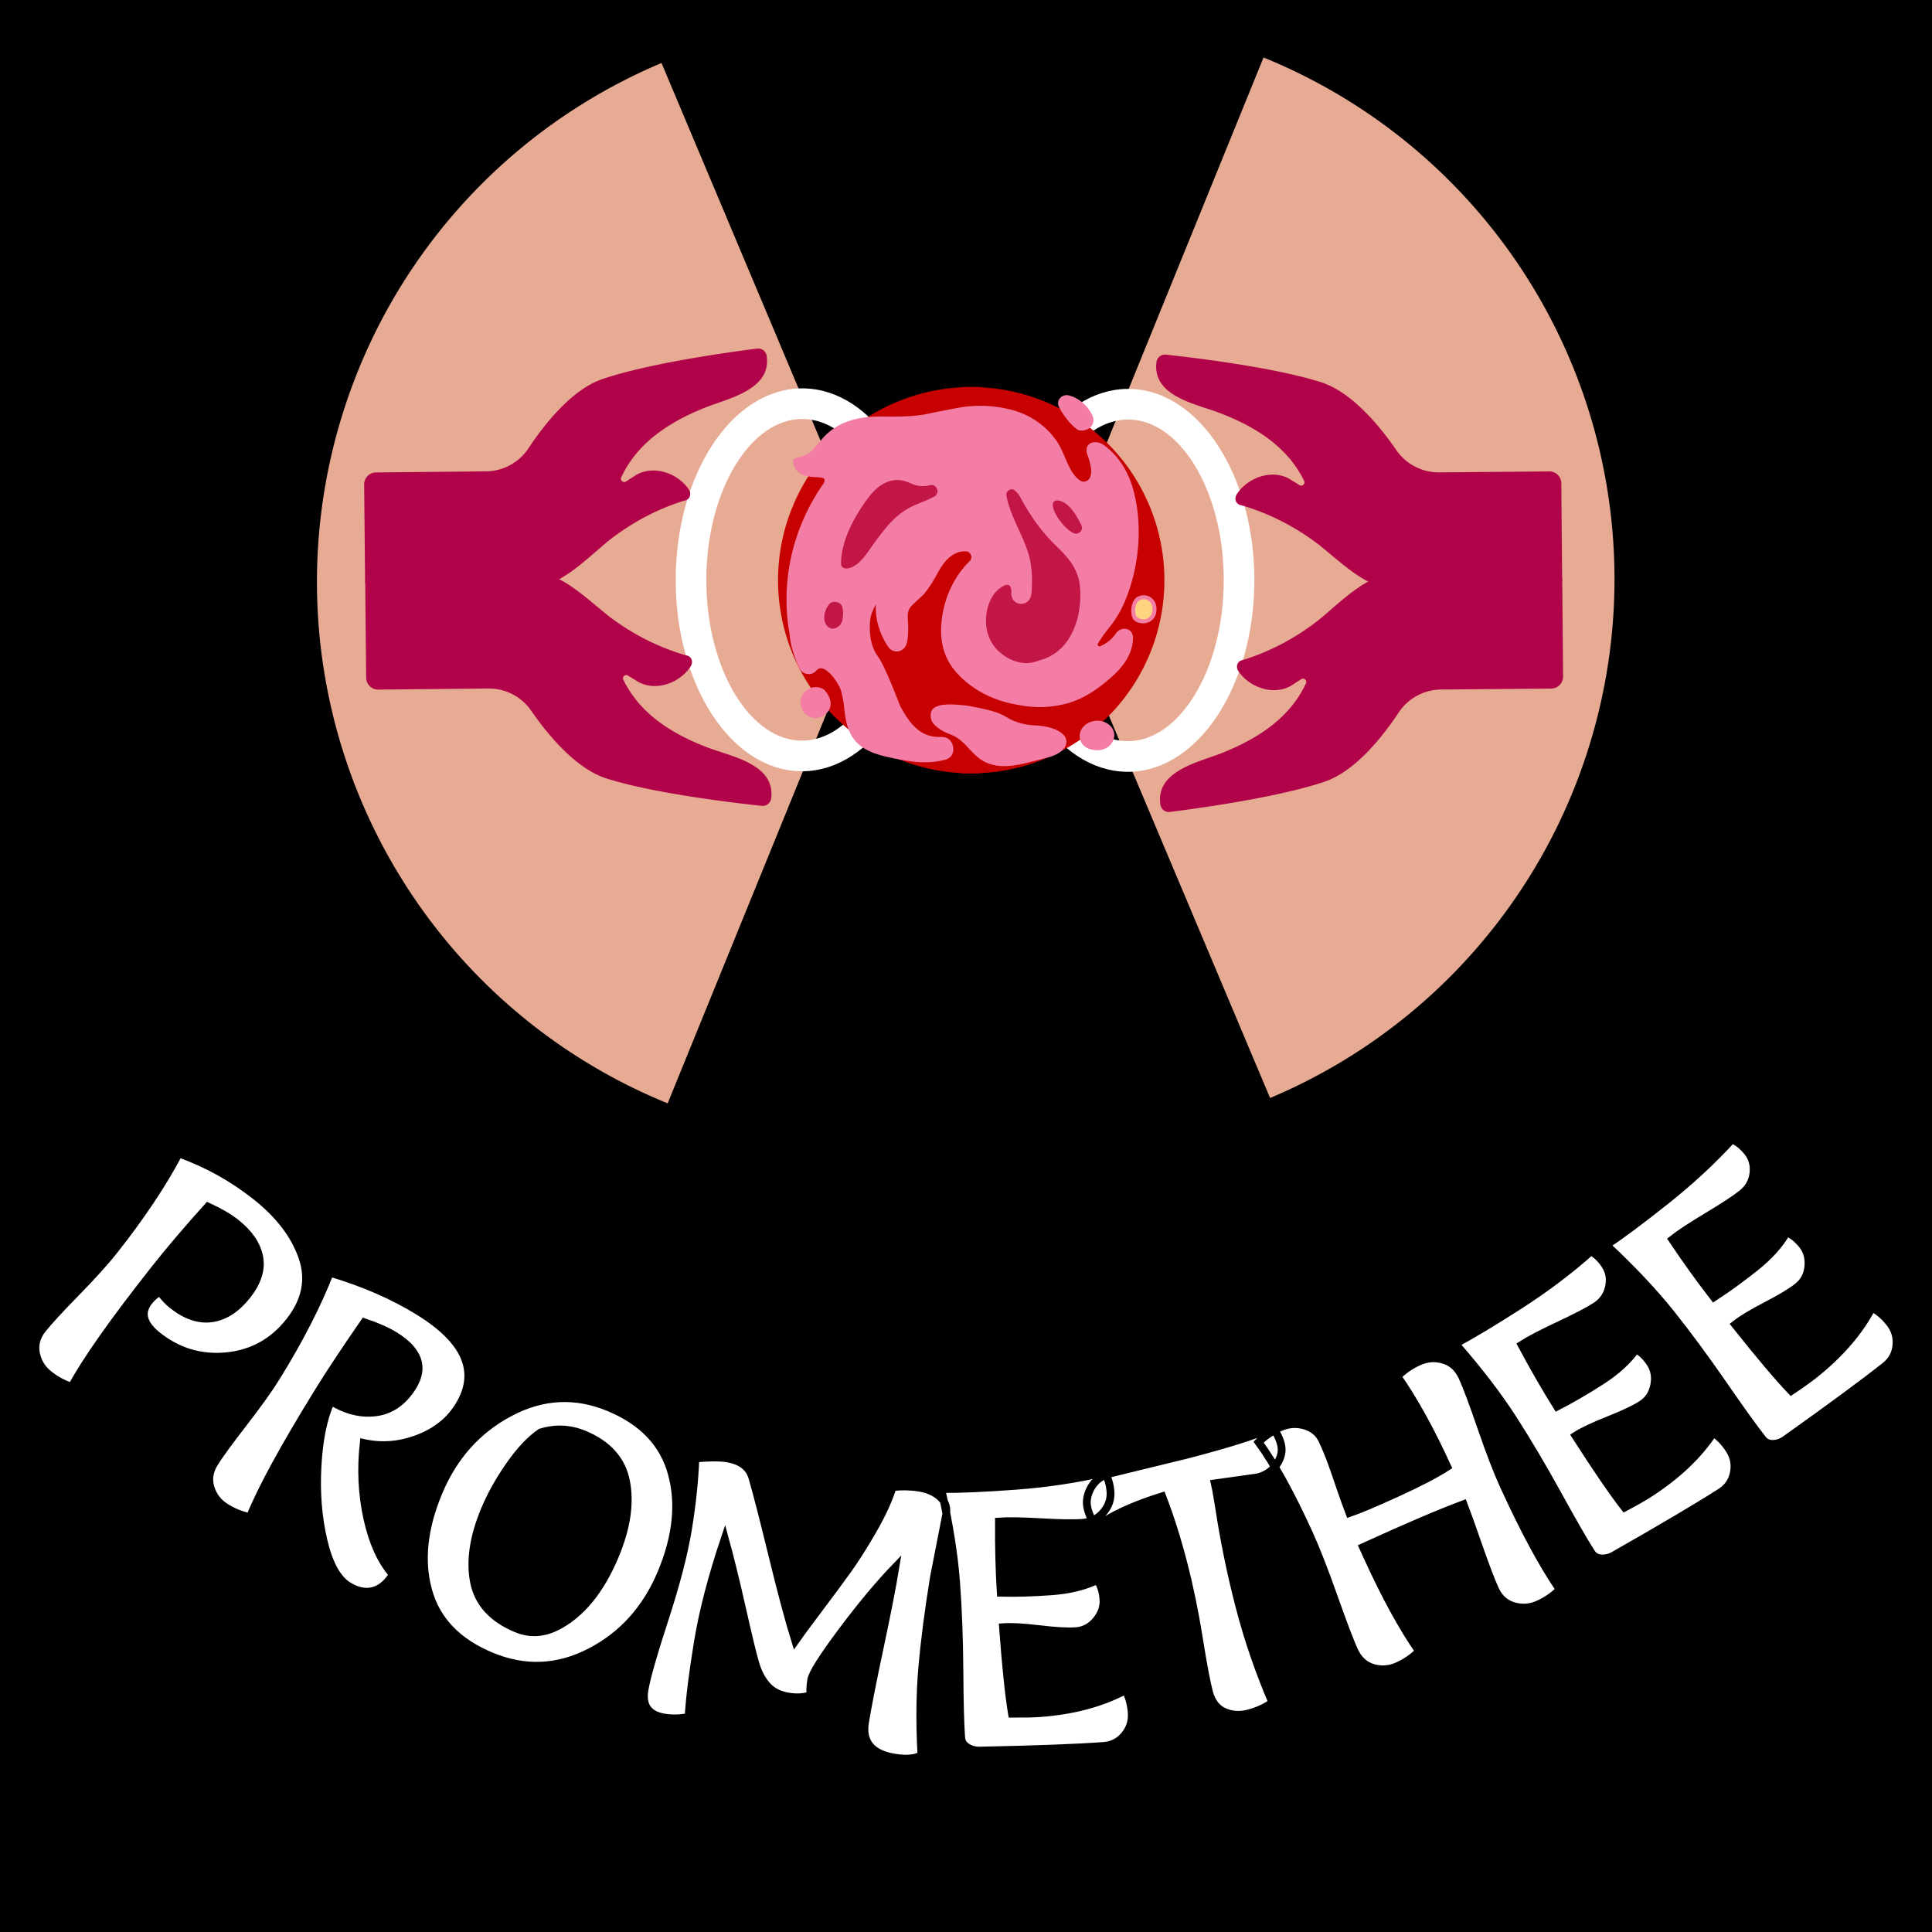 <svg xmlns="http://www.w3.org/2000/svg" width="512" height="512" style="" viewBox="0 0 512 512" data-svgdocument="" id="_eg90l3bab_1" class="fl-svgdocument" x="0" y="0" data-bbox="37.36303592290474 109.64402019607832 434.50783714570423 307.40385879028514" fill="rgb(255, 213, 128)">
  <rect data-fl-background="" x="0" y="0" width="512" height="512" fill="#000000" />
  <g transform="matrix(1.835, 0.003, -0.003, 1.835, -214.234, -284.553)">
    <g fill="rgba(230, 171, 146, 1)">
      <path fill="rgba(230, 171, 146, 1)" d="M32 7V32L49.68 49.68A25 25 0 0 0 32 7Z" transform="matrix(-3.014, -1.222, 1.222, -3.014, 301.579, 374.267)" />
      <path fill="rgba(230, 171, 146, 1)" d="M32 7V32L49.68 49.68A25 25 0 0 0 32 7Z" transform="matrix(3.015, 1.221, -1.221, 3.015, 211.561, 102.707)" />
    </g>
    <g fill="rgb(255, 213, 128)" transform="matrix(1, 0, 0, 1, 0, 0)">
      <g fill="#ffffff" stroke="#ffffff" stroke-width="2">
        <path class="cls-1" d="M46.5 56C37.953 56 31 45.233 31 32S37.953 8 46.5 8 62 18.767 62 32s-6.953 24-15.5 24zm0-46C39.056 10 33 19.869 33 32s6.056 22 13.5 22S60 44.131 60 32s-6.056-22-13.5-22z" fill="#ffffff" transform="matrix(1.106, 0, 0, 1.106, 228.617, 203.034)" stroke="#ffffff" stroke-width="2" />
        <path class="cls-1" d="M17.5 56C8.953 56 2 45.233 2 32S8.953 8 17.5 8 33 18.767 33 32s-6.953 24-15.5 24zm0-46C10.056 10 4 19.869 4 32s6.056 22 13.5 22S31 44.131 31 32s-6.056-22-13.5-22z" fill="#ffffff" transform="matrix(1.106, 0, 0, 1.106, 213.617, 203.034)" stroke="#ffffff" stroke-width="2" />
      </g>
      <g fill="#c70000" stroke="#c70000" stroke-width="1">
        <path d="M32 22v20a10 10 0 0 0 0-20z" fill="#c70000" transform="matrix(2.657, 0, 0, 2.657, 172.378, 153.418)" stroke="#c70000" stroke-width="1" />
        <path d="M22 32a10 10 0 0 0 10 10V22a10 10 0 0 0-10 10z" fill="#c70000" transform="matrix(2.657, 0, 0, 2.657, 172.378, 153.418)" stroke="#c70000" stroke-width="1" />
      </g>
    </g>
    <g transform="matrix(0.734, 0, 0, 0.734, 208.984, 171.571)" fill="rgb(255, 213, 128)">
      <path fill="rgba(177, 3, 73, 1)" d="M87.13 149.965c-5.926-7.666-10.516-16.302-13.301-25.593-.313-2.087-2.296-2.687-3.935-1.55-5.79 4.017-8.211 12.338-4.578 17.951l1.88 2.988c.646 1.052-.639 2.16-1.63 1.46-11.416-5.556-18.112-16.119-22.784-28-3.091-7.852-5.775-22.676-17.294-21.028-1.461.21-2.582 1.625-2.416 3.05.938 8.12 4.404 35.848 9.67 51.959 3.413 10.451 15.101 19.789 22.998 25.117a17.251 17.251 0 0 1 7.584 14.31v36.889a4 4 0 0 0 4 4h32.181a4 4 0 0 0 4-4l-.088-46.528c.001-13.522-7.991-20.953-16.287-31.025z" transform="matrix(-0.006, -0.587, 0.587, -0.006, 46.95, 150.779)" />
      <path fill="rgba(177, 3, 73, 1)" d="M168.87 149.965c5.926-7.666 10.516-16.302 13.301-25.593.313-2.087 2.296-2.687 3.935-1.55 5.79 4.017 8.211 12.338 4.578 17.951l-1.88 2.988c-.646 1.052.639 2.16 1.63 1.46 11.416-5.556 18.112-16.119 22.784-28 3.091-7.852 5.775-22.676 17.294-21.028 1.461.21 2.582 1.625 2.416 3.05-.938 8.12-4.404 35.848-9.67 51.959-3.413 10.451-15.101 19.789-22.998 25.117a17.251 17.251 0 0 0-7.584 14.31v36.889a4 4 0 0 1-4 4h-32.181a4 4 0 0 1-4-4l.088-46.528c-.001-13.522 7.991-20.953 16.287-31.025z" transform="matrix(-0.006, -0.587, 0.587, -0.006, 47.27, 183.982)" />
    </g>
    <g transform="matrix(0.187, 0, 0, 0.187, 225.659, 206.697)" fill="rgb(255, 213, 128)">
      <g fill="rgba(244, 125, 165, 1)">
        <path fill="rgba(244, 125, 165, 1)" d="M245.058 42.674c2.243 2.815 4.717 5.778 7.789 7.711 3.679 2.316 9.349-1.584 7.724-5.919-2.494-6.652-9.566-12.977-16.585-14.583-2.244-.514-5.044 1.569-4.083 4.069A34.428 34.428 0 0 0 245.058 42.674Z" transform="matrix(1, 0, 0, 1, 0, 0)" />
        <path fill="rgba(244, 125, 165, 1)" d="M234.791 288.3c-7.137-3.464-14.649-3.186-22.433-3.833-8.564-.711-14.454-5.6-22.044-8.96a74.972 74.972 0 0 0-22.666-5.647c-6.75-.716-14.9-1.711-21.769-.28a2.3 2.3 0 0 0-2.648.77 3.936 3.936 0 0 0-.765 6.315c2.021 6.095 12.439 8.791 17.38 11.672 9.274 5.407 13.919 15.939 24.168 19.893 9.489 3.661 20.254 1.493 29.773-.91 5.656-1.428 11.539-2.725 17.091-4.525C238.947 300.18 245.489 293.493 234.791 288.3Z" transform="matrix(1, 0, 0, 1, 0, 0)" />
        <path fill="rgba(244, 125, 165, 1)" d="M284.181 212.3c-3.132 4.845-9.365 9.805-13.008 10.985-1.683.545-6.186 1.97-7.859.594-1.863-1.531 1.219-6.214 2.139-7.832 3.255-5.729 7.775-10.607 11.6-15.942a82.688 82.688 0 0 0 9.434-17.7c9.98-25.01 12.481-55.754 5.329-81.8-3.525-12.842-10.7-25.216-21.913-33.019-2.988-2.079-10.165-2.894-7.666 4.122 2.185 6.133 5.034 14.976 1.3 20.966-2.995 4.806-8.206 5.243-12.536 1.866-9.517-7.424-11.562-21.491-18.31-31.032-15.683-22.178-43.95-28.016-69.535-24.356-2.992.428-5.945 1.008-8.879 1.661-2.963.443-5.939.845-8.859 1.5-12.337 2.753-18.08 5.063-31.381 4.6-4.472-.155-8.94-.394-13.416-.4-8.344 0-16.9.712-24.818 3.5A43.176 43.176 0 0 0 57.462 62.041c-2.68 3.031-5.023 6.363-7.918 9.2a23.447 23.447 0 0 1-9.489 5.606 2.432 2.432 0 0 0-1.573.434 2.319 2.319 0 0 0-3 2.78c1.651 5.152 6.7 6.626 11.616 7.059 2.871.252 5.927-.068 8.7.866 4.11 1.382 4.024 4.864 2.926 8.176a151.579 151.579 0 0 0-10.262 16.528 155.023 155.023 0 0 0-14.293 37.766 151.506 151.506 0 0 0-3.652 43.722 131.489 131.489 0 0 0 2.008 16.31A64.561 64.561 0 0 0 36.012 226.8a73.221 73.221 0 0 0 4.167 10.208c1.3 2.617 5.579 3.2 7.5.964 9.177-10.7 22.332 8.94 24.674 16.5 3.311 10.686 1.966 22.35 7.089 32.548 5.49 10.93 17.142 14.261 28.232 16.7 13.719 3.016 27.742 5.4 41.575 1.664 5.274-1.425 4.519-8.259.608-9.99a4.426 4.426 0 0 0-3.629-1.447c-22.068.745-31.778-18.694-38.477-36.508a174.374 174.374 0 0 0-12.735-27.268c-7.213-12.238-7.022-29.242-5.5-34.06 2.08-6.6 5.776-13.614 11.472-17.808-.125 1.052-.216 2.106-.285 3.161-3.99 12.534.478 27.8 7.616 38.122a4.7 4.7 0 0 0 8.45-1.1c1.792-4.76 1.63-9.7 1.248-14.692-.38-4.971-1.013-10.175 1.97-14.516 2.7-3.922 6.872-6.648 10.178-10.012a53.917 53.917 0 0 0 8.621-12.284c4.651-8.541 9.371-17.553 18.985-21.358a19.1 19.1 0 0 1 7.947-1.266 7.582 7.582 0 0 1 4.86 13.034c-12.962 12.691-20.1 30.546-20.895 48.8-.549 12.663 2.689 24.062 11.566 33.344a90.021 90.021 0 0 0 14.232 11.673c10.394 7.133 26.113 10.815 33.1 12.049a76.873 76.873 0 0 0 35.9-1.85c11.953-3.685 22.063-10.806 31.319-19.033 8.337-7.411 15.585-16.481 15.877-28.067C291.813 208.888 286.034 209.438 284.181 212.3Z" transform="matrix(1, 0, 0, 1, 0, 0)" />
        <path fill="rgba(244, 125, 165, 1)" transform="matrix(0.997, -0.074, 0.074, 0.997, -20.598, 20.456)" data-cx="267.076" data-cy="289.518" data-rx="10.25" data-ry="8.269" d="M256.826 289.518 C256.826 284.951 261.415 281.249 267.076 281.249 C272.737 281.249 277.326 284.951 277.326 289.518 C277.326 294.085 272.737 297.787 267.076 297.787 C261.415 297.787 256.826 294.085 256.826 289.518 Z" />
        <path fill="rgba(244, 125, 165, 1)" transform="matrix(0.997, -0.074, 0.074, 0.997, -19.317, 4.368)" data-cx="49.658" data-cy="264.498" data-rx="8.491" data-ry="8.844" d="M41.167 264.498 C41.167 259.614 44.969 255.654 49.658 255.654 C54.347 255.654 58.149 259.614 58.149 264.498 C58.149 269.382 54.347 273.342 49.658 273.342 C44.969 273.342 41.167 269.382 41.167 264.498 Z" />
        <path fill="rgba(244, 125, 165, 1)" d="M293.879 197.26c1.338 5.631 8.157 5.631 9.006 5.631 6.631-.548 8.852-4.9 9.5-7.283a14.006 14.006 0 0 0 .03-7.235 9.867 9.867 0 0 0-9.615-7.24 11.052 11.052 0 0 0-4.695 1.268C295.12 183.974 292.177 190.1 293.879 197.26zm6.4-8.128a3.18 3.18 0 0 1 2.449-1.888 3.62 3.62 0 0 1 3.671 2.672c.354 1.377.606 8.045-4.747 6.616C297.967 195.548 299.493 190.841 300.277 189.132zM251.193 53.014c2.973 2.174 8.054.475 9.713-.877a7.732 7.732 0 0 0 2.574-8.761c-2.9-7.745-10.81-14.693-18.8-16.521a6.924 6.924 0 0 0-6.6 2.215 5.83 5.83 0 0 0-1.079 6C238.193 38.16 244.293 47.97 251.193 53.014zM245 33.921c3.541 1.687 10.495 5.745 12.666 11.635a1.612 1.612 0 0 1-.683 1.766 2.288 2.288 0 0 1-2.478.435c-2.633-1.658-4.909-4.376-7.015-7.019a34.077 34.077 0 0 1-3.652-5.607A.884.884 0 0 1 245 33.921zM168.111 299.692c4.147 4.418 8.435 8.986 14.785 11.436a34.485 34.485 0 0 0 12.515 2.171c6.566 0 13.135-1.452 19.136-2.967 1.356-.343 12.967-3.181 17.289-4.582 5.384-1.745 11.267-5.5 11.635-10.79.18-2.6-.944-6.357-7.324-9.454-6.3-3.061-12.808-3.454-19.1-3.833-1.468-.089-11.238-1.023-18.707-5.581a58.335 58.335 0 0 0-6.771-3.425c-6.78-3-24.695-6.013-24.695-6.013-6.657-.712-14.174-1.516-20.976-.244 0 0-4.831.983-6.276 3.695-2.152 4.04-.188 8.457-.188 8.457s2.491 5.853 14.266 10.27a30.741 30.741 0 0 1 4.578 2.188C162.017 293.2 164.977 296.352 168.111 299.692zm-11.9-16.543c-4.345-1.919-9.537-4.388-10.8-7.462-.88-2.146.709-2.985 1.1-3.066 6.019-1.254 13.288-.477 19.7.209 0 0 16.66 2.78 22.84 5.517a37.572 37.572 0 0 1 6.333 3.21c8.34 5.821 19.772 6.226 21.286 6.317 5.947.359 11.564.7 16.759 3.22 2.912 1.414 3.887 2.734 3.839 3.436-.1 1.44-2.939 3.88-7.352 5.31-4.1 1.331-15.523 4.122-16.895 4.468-8.933 2.255-19.194 4.38-27.894 1.024-5.028-1.94-8.653-5.8-12.491-9.891-3.3-3.517-6.714-7.154-11.231-9.787A54.136 54.136 0 0 0 156.213 283.149z" transform="matrix(1, 0, 0, 1, 0, 0)" />
        <path fill="rgba(244, 125, 165, 1)" d="M29.45 210.92a67.649 67.649 0 0 0 3.623 16.891A76.112 76.112 0 0 0 37.4 238.394a7.581 7.581 0 0 0 5.955 4.008 7.505 7.505 0 0 0 6.684-2.4c1.871-2.179 3.468-2.178 4.648-1.933 5.861 1.214 13.041 11.968 14.7 17.329a75.5 75.5 0 0 1 2.409 13.2c.811 6.593 1.649 13.41 4.871 19.826 6.079 12.1 18.849 15.812 30.34 18.339 8.7 1.912 17.76 3.66 27 3.66a61.19 61.19 0 0 0 16.055-2.031 7.916 7.916 0 0 0 6.02-7.159c.263-3.449-1.108-10.7-9.956-10.382-15.791.562-24.145-10.961-30.844-23.459-1.079-2.013-11.55-30.675-17.768-39.061-7.838-10.571-6.183-27.64-5.036-31.278a42.826 42.826 0 0 1 3.721-8.534c-.979 12.418 4.105 24.947 9.564 32.843a7.8 7.8 0 0 0 7.439 3.469 8.028 8.028 0 0 0 6.473-5.242c2.042-5.424 1.365-16.957 1.365-16.957-.344-4.331-.669-8.422 1.506-11.587 1.5-2.184 8.557-8.3 9.833-9.593 4.112-4.184 9.463-13.581 9.463-13.581 4.491-8.254 8.73-16.049 17.071-19.351a15.941 15.941 0 0 1 6.642-1.053 4.343 4.343 0 0 1 3.94 2.86 4.435 4.435 0 0 1-1.091 4.853c-13.022 12.751-20.978 31.3-21.826 50.884-.622 14.369 3.733 26.192 12.426 35.626 19.079 20.7 43.974 23.739 49.039 24.633a80.162 80.162 0 0 0 37.353-1.939c10.788-3.326 21.1-9.58 32.468-19.68 7.093-6.306 16.565-16.31 16.919-30.311.088-3.494-1.6-6.117-4.506-7.015a7.923 7.923 0 0 0-8.7 3.246 26.913 26.913 0 0 1-12.234 9.99 1.432 1.432 0 0 1-1.654-2.109 104.639 104.639 0 0 1 7.595-10.944c1.431-1.819 2.91-3.7 4.3-5.635a85.418 85.418 0 0 0 9.8-18.359c10.549-26.439 12.582-57.757 5.438-83.777-4.079-14.864-12.3-27.2-23.134-34.747-2.553-1.775-7.6-3.169-10.824-.7-1.333 1.018-3.305 3.466-1.541 8.417 1.532 4.3 4.72 13.258 1.592 18.281-.621 1-3.717 4.352-7.989 1.06-5.19-4-7.939-10.426-10.876-17.2-1.957-4.513-3.98-9.179-6.808-13.179a60.572 60.572 0 0 0-34.327-23.53 95.281 95.281 0 0 0-38.245-2.1c-2.736.394-22.59 4.278-24.7 4.787-8.189 1.981-19.192 2.95-37.337 2.541h-.015c-10.5 0-18.709 1.167-25.833 3.673a46.227 46.227 0 0 0-19.645 12.9c-1.056 1.2-6.091 7.4-7.765 9.043-2.194 2.152-5 4.681-13.595 6.721-1.92.456-1.853 3.372-1.246 5.263 2.621 8.18 11.413 8.952 14.3 9.206 1 .088 6.525.224 7.986.716.961.323 2.045.688 1.1 3.83a155.153 155.153 0 0 0-10.187 16.466 157.75 157.75 0 0 0-14.578 38.525 154.18 154.18 0 0 0-3.728 44.619A135.924 135.924 0 0 0 29.45 210.92Zm7.75-59.755a151.61 151.61 0 0 1 14.007-37.007c2.267-4.239 7.162-11.892 9.357-15.283a11.529 11.529 0 0 0 1.88-5.285A7.827 7.827 0 0 0 56.8 85.045a25.426 25.426 0 0 0-6.871-.9c-4.364-.252-8.748-1.449-9.988-2.6a.923.923 0 0 1 .378-1.557c6.247-1.819 8.656-3.823 11.405-6.519 1.926-1.889 7.1-8.265 8.069-9.363A40.1 40.1 0 0 1 76.839 52.946c6.442-2.266 14-3.321 23.772-3.321h.015c19.212 1 30.422-.688 38.8-2.714 2.082-.5 21.555-4.309 24.177-4.684.042-.006.085-.013.126-.021A90.478 90.478 0 0 1 199.3 44.184 54.437 54.437 0 0 1 230.161 65.3c2.456 3.474 4.266 7.646 6.181 12.063 3.117 7.189 6.244 14.747 12.754 19.625a11.584 11.584 0 0 0 17.083-2.673c4.046-7.118 1.544-17.538-1.014-23.65-.882-2.109 1.221-2.157 2.965-.53 8.6 8.014 17 17.826 20.693 31.292 6.8 24.76 4.847 54.6-5.219 79.83a79.287 79.287 0 0 1-9.073 17.04c-1.308 1.823-2.745 3.648-4.134 5.414a99.446 99.446 0 0 0-7.962 11.347c-1.569 2.646-4.819 8.159-1.094 11.222 2.655 2.186 6.945 1.208 10.79-.038 4.619-1.5 11.333-7.109 14.659-12.254a1.91 1.91 0 0 1 1.64-.7 1.736 1.736 0 0 1 .14.944c-.222 8.819-4.937 17.025-14.836 25.825-10.675 9.489-20.262 15.331-30.171 18.386a73.93 73.93 0 0 1-34.442 1.759c-3.384-.6-31.734-5.5-45.63-22.81-7.028-8.754-11.262-18.274-10.708-31.063.78-18.028 8.058-35.055 19.965-46.713a10.689 10.689 0 0 0-6.871-18.356 22.162 22.162 0 0 0-9.252 1.48c-10.435 4.13-15.645 13.708-20.241 22.158 0 0-4.887 8.582-8.438 12.195-1.1 1.12-8.571 7.589-10.522 10.429-3.423 4.981-2.974 10.621-2.578 15.6 0 0 .609 10.038-.987 14.275a1.8 1.8 0 0 1-1.418 1.267 1.659 1.659 0 0 1-1.57-.838c-6.3-9.111-11.257-23.688-7.212-35.413 1.617-4.686-.042-6.166-1.112-6.788a3.107 3.107 0 0 0-3.405.184c-5.449 4.013-9.92 10.894-12.591 19.375-1.632 5.178-3.33 24.3 5.97 36.845 5.683 7.663 16 35.894 17.283 38.3 7.28 13.583 17.277 27.312 36.53 26.734 3.957-.119 3.632 2.643 3.552 3.7a1.725 1.725 0 0 1-1.445 1.635c-13.406 3.621-27.159 1.145-40.1-1.7-10.557-2.321-21.269-5.4-26.123-15.06-2.739-5.454-3.477-11.449-4.258-17.795a81.051 81.051 0 0 0-2.641-14.279c-2.028-6.548-10.47-19.728-19.374-21.573a11.021 11.021 0 0 0-2.233-.233 10.806 10.806 0 0 0-8.391 4.205 1.469 1.469 0 0 1-1.2.284 1.547 1.547 0 0 1-1.159-.609 69.867 69.867 0 0 1-3.989-9.772c-.014-.041-.028-.081-.043-.122a61.467 61.467 0 0 1-3.3-15.531l-.04-.287a129.608 129.608 0 0 1-1.96-15.928A148.049 148.049 0 0 1 37.2 151.165Z" transform="matrix(1, 0, 0, 1, 0, 0)" />
        <path fill="rgba(244, 125, 165, 1)" d="M57.608 208.606a8.3 8.3 0 0 0 5.226 1.859 9.17 9.17 0 0 0 2.775-.443 11.877 11.877 0 0 0 7.546-7.852 25.162 25.162 0 0 0 .2-11.721 8.6 8.6 0 0 0-6.368-6.58 8.881 8.881 0 0 0-9.14 2.417 20.311 20.311 0 0 0-4.62 13.907A11.739 11.739 0 0 0 57.608 208.606zm4.887-18.2h0c2.359-2.185 4.649-.277 4.752 1.169.26 3.623.642 6.468-.054 8.85-.481 1.645-1.611 5.331-5.718 3.317-1.413-.692-1.9-2.316-2.058-4.088A14.154 14.154 0 0 1 62.5 190.409zM69.244 162.908a8.089 8.089 0 0 0 4.164 1.048 13.975 13.975 0 0 0 6.544-1.8c6.3-3.413 10.2-8.961 13.967-14.326 0 0 9.112-12.858 13.433-17.784 5.047-5.751 9.684-9.764 14.592-12.629 3.186-1.86 17.416-7.671 20.895-9.667a7.563 7.563 0 0 0 3.213-9.683 7.648 7.648 0 0 0-9.216-4.639 17.435 17.435 0 0 1-11.742-.88l-.142-.057c-4.154-1.682-8.449-3.423-13.61-3.107-8.673.529-16.579 5.485-23.5 14.731-9.916 13.253-21.739 33.2-21.751 52.943A6.506 6.506 0 0 0 69.244 162.908zM92.82 107.836c5.9-7.618 12.12-12.251 18.9-12.251 4.239 0 7.357 1.229 10.9 2.664l.142.058a23.581 23.581 0 0 0 15.689 1.119 1.515 1.515 0 0 1 1.859 1.014 1.413 1.413 0 0 1-.563 1.921c-3.12 1.79-17.373 7.61-20.936 9.691-5.5 3.212-10.629 7.628-16.129 13.9-4.534 5.167-13.848 18.31-13.848 18.31-3.51 5-6.826 9.718-11.842 12.434a9.351 9.351 0 0 1-2.188.871 2.127 2.127 0 0 1-2.641-1.947C71.867 150.183 72.983 133.44 92.82 107.836zM186.076 223.894c8.226 9 18.928 12.866 26.347 12.866 12.58 0 21.527-6.181 25.9-9.618 8.187-6.438 14.234-16.847 17.025-29.311 2.538-11.33 2.447-23.935-.232-32.111-3.463-10.573-10.373-17.808-17.752-24.893a132.253 132.253 0 0 1-19.025-23.112c-3.058-4.684-5.677-9.085-8.009-13.456-.509-.953-4.292-10.161-12.328-7.228a7.092 7.092 0 0 0-4.211 8.04c1.763 9.451 5.732 18.075 9.57 26.415 4.294 9.332 8.351 18.146 9.564 28a86.965 86.965 0 0 1 .606 14.5c-.018.4-.291 8.189-2.143 9.769a5.024 5.024 0 0 1-5.722.294c-3.5-2.363-1.5-9.543-3.622-11.806-1.025-1.094-3.751-3.531-8.939-.788-12.267 6.487-16.594 22.93-14.527 35.819A31.944 31.944 0 0 0 186.076 223.894zM194.4 177.2a2.051 2.051 0 0 1 3.2 1.538c.219 3 1.1 7.392 4.2 10.179 3.616 3.255 9.791 2.841 13.622-.429 3.933-3.355 4.3-13.84 4.317-14.215a93.278 93.278 0 0 0-.646-15.541c-1.332-10.817-5.783-20.489-10.087-29.842-3.849-8.364-7.484-16.264-9.106-24.957-.156-.838 1.007-1.236 2.112-.469a13.113 13.113 0 0 1 2.84 3.721c2.418 4.532 5.128 9.088 8.287 13.927a138.4 138.4 0 0 0 19.925 24.2c7.049 6.768 13.129 13.122 16.151 22.346 2.319 7.079 2.348 18.661.073 28.819-2.479 11.072-7.737 20.23-14.8 25.785-3.754 2.952-11.721 7.688-19.69 8.155-6.646.389-17.206-2.829-23.9-10.45A27.123 27.123 0 0 1 184.71 206.3C183.193 196.838 184.994 183.508 194.4 177.2zM247.131 135.966a7.854 7.854 0 0 0 9-1.485 7.506 7.506 0 0 0 1.352-8.825c-6.039-12.474-12.169-18.977-19.293-20.466a7.5 7.5 0 0 0-6.094 1.006 6.114 6.114 0 0 0-2.462 4.468c-.537 5.021 3.677 11.864 5.979 14.781C238.713 129.375 242.508 133.7 247.131 135.966zm-11.321-24.64a1.11 1.11 0 0 1 .016-.117 2.855 2.855 0 0 1 1.092.062c4.944 1.034 9.982 6.784 14.972 17.091a1.366 1.366 0 0 1-.143 1.715 1.646 1.646 0 0 1-1.881.311c-3.507-1.719-6.708-5.409-9.379-8.793C238.086 118.554 235.575 113.515 235.81 111.326zM267.912 300.863c7.365 0 12.946-6.071 12.485-12.327s-6.811-10.9-14.157-10.362-12.946 6.071-12.484 12.327C254.192 296.424 258.432 300.863 267.912 300.863zM266.7 284.37h0c5.355 0 7.31 2 7.5 4.622.2 2.792-2.884 5.391-6.747 5.675s-7.3-1.832-7.5-4.623S262.834 284.654 266.7 284.37zM49.7 276.447c8.9-.724 16.626-9.7 7.561-20.938 0 0-2.594-3.447-8.483-2.93h0a11.969 11.969 0 0 0 .923 23.868zm-.465-17.672a5.18 5.18 0 0 1 3.873 1.355c1.123 1.009 4.043 9.509-3.029 10.09a5.75 5.75 0 0 1-.844-11.445z" transform="matrix(1, 0, 0, 1, 0, 0)" />
      </g>
      <path fill="#c11646" d="M60.171 188.347c-3.192 3.6-6.569 13.1-.629 17.828 3.894 3.1 9.324-.4 10.632-4.876a22.383 22.383 0 0 0 .127-10.286C69.5 186.671 63.07 185.079 60.171 188.347zM78.472 159.424c6.222-3.37 10-9.288 13.986-14.913A200.908 200.908 0 0 1 105.017 128a63.185 63.185 0 0 1 15.36-13.263c6.659-3.887 14.225-5.84 20.916-9.678 4.658-2.671 1.551-10.029-3.649-8.629a20.633 20.633 0 0 1-13.716-1c-4.083-1.653-7.885-3.218-12.4-2.942-9.006.549-16.038 6.594-21.2 13.491C79.687 120.2 69.212 139.147 69.2 157.06 69.2 161.31 74.021 161.835 78.472 159.424zM252.315 197.152c2.366-10.563 2.365-22.78-.153-30.465-3.229-9.858-9.621-16.581-16.951-23.619a135.2 135.2 0 0 1-19.475-23.655c-2.914-4.464-5.639-8.989-8.148-13.691-.465-.87-2.13-3.731-3.9-4.87-2.529-3.162-7.6-.371-6.848 3.65 3.587 19.229 16.754 35.038 19.163 54.608a90.228 90.228 0 0 1 .625 15.022c-.172 3.834-.014 9.249-3.229 11.992a7.92 7.92 0 0 1-9.672.362c-2.083-1.658-2.648-3.765-3.041-6 .024-.031 1.39-10.257-6.135-6.278-10.748 5.684-14.8 20.775-12.911 32.581a32.134 32.134 0 0 0 6.839 15.141 24.245 24.245 0 0 0 4.575 4.3c5.967 5.177 14.417 8.163 22.1 7.264a27.717 27.717 0 0 0 7.378-1.931A37.786 37.786 0 0 0 236.4 224.7C244.878 218.035 249.98 207.582 252.315 197.152zM248.5 133.177a4.581 4.581 0 0 0 6.187-6.167c-5.911-12.213-11.531-17.609-17.132-18.779-2.532-.529-4.565.275-4.832 2.764-.4 3.692 3.095 9.7 5.328 12.525C240.85 127.069 244.388 131.162 248.5 133.177z" transform="matrix(1, 0, 0, 1, 0, 0)" />
      <path fill="rgb(255, 213, 128)" d="M309.406 189.145a6.78 6.78 0 0 0-6.467-4.909 7.976 7.976 0 0 0-3.386.913c-1.558.82-4.323 5.408-2.682 11.275.442 1.581 2.46 2.766 4.092 3.137a6.951 6.951 0 0 0 5.277-.688 7.1 7.1 0 0 0 3.147-4.08A10.98 10.98 0 0 0 309.406 189.145Z" transform="matrix(1, 0, 0, 1, 0, 0)" />
    </g>
    <g transform="matrix(-0.734, 0.001, -0.001, -0.734, 303.732, 305.226)" fill="rgb(255, 213, 128)">
      <path fill="#b10349" d="M87.13 149.965c-5.926-7.666-10.516-16.302-13.301-25.593-.313-2.087-2.296-2.687-3.935-1.55-5.79 4.017-8.211 12.338-4.578 17.951l1.88 2.988c.646 1.052-.639 2.16-1.63 1.46-11.416-5.556-18.112-16.119-22.784-28-3.091-7.852-5.775-22.676-17.294-21.028-1.461.21-2.582 1.625-2.416 3.05.938 8.12 4.404 35.848 9.67 51.959 3.413 10.451 15.101 19.789 22.998 25.117a17.251 17.251 0 0 1 7.584 14.31v36.889a4 4 0 0 0 4 4h32.181a4 4 0 0 0 4-4l-.088-46.528c.001-13.522-7.991-20.953-16.287-31.025z" transform="matrix(-0.006, -0.587, 0.587, -0.006, 46.95, 150.779)" />
      <path fill="rgba(177, 3, 73, 1)" d="M168.87 149.965c5.926-7.666 10.516-16.302 13.301-25.593.313-2.087 2.296-2.687 3.935-1.55 5.79 4.017 8.211 12.338 4.578 17.951l-1.88 2.988c-.646 1.052.639 2.16 1.63 1.46 11.416-5.556 18.112-16.119 22.784-28 3.091-7.852 5.775-22.676 17.294-21.028 1.461.21 2.582 1.625 2.416 3.05-.938 8.12-4.404 35.848-9.67 51.959-3.413 10.451-15.101 19.789-22.998 25.117a17.251 17.251 0 0 0-7.584 14.31v36.889a4 4 0 0 1-4 4h-32.181a4 4 0 0 1-4-4l.088-46.528c-.001-13.522 7.991-20.953 16.287-31.025z" transform="matrix(-0.006, -0.587, 0.587, -0.006, 47.27, 183.982)" />
    </g>
  </g>
  <path text="PROMETHEE" fill="#ffffff" space="preserve" text-anchor="middle" offset="0.5" font-scale="contain" font-size="48" font-family="Salsa" transform="matrix(2.068, 0, 0, 2.068, 251.65, 454.466)" stroke="#000000" stroke-width="1" font-weight="400" font-style="normal" path="M-139.504 -65.756C-45.609 28.139 48.286 28.139 142.18 -65.756" data-fl-textpath="" d="M-98.779-71.946L-98.779-71.946Q-93.431-70.053 -88.911-66.483Q-84.391-62.913 -82.927-58.635Q-81.471-54.363 -84.595-50.408Q-87.719-46.453 -92.631-45.962Q-97.551-45.477 -101.467-48.569L-101.467-48.569Q-104.331-50.832 -102.608-53.013L-102.608-53.013Q-102.069-53.696 -101.207-54.239L-101.207-54.239Q-100.397-53.166 -99.573-52.515L-99.573-52.515Q-96.976-50.464 -94.506-50.832Q-92.037-51.214 -90.029-53.757Q-88.021-56.3 -88.47-58.668Q-88.921-61.05 -91.479-63.07L-91.479-63.07Q-92.797-64.111 -95.04-65.144L-95.04-65.144Q-98.995-60.749 -101.822-57.171L-101.822-57.171Q-109.737-47.15 -112.491-42.049L-112.491-42.049Q-114.051-42.542 -115.409-43.614Q-116.766-44.687 -117.081-46.337Q-117.39-47.995 -116.262-49.424Q-115.128-50.86 -111.943-54.117Q-108.752-57.382 -107.06-59.525L-107.06-59.525Q-101.879-66.085 -98.779-71.946ZM-75.077-34.848L-75.077-34.848Q-75.638-29.834 -74.616-25.192Q-73.595-20.551 -71.348-17.986L-71.348-17.986Q-72.411-16.268 -73.882-15.885Q-75.368-15.498 -77.043-16.534L-77.043-16.534Q-79.203-17.87 -80.246-22.383Q-81.296-26.901 -80.993-31.993Q-80.703-37.081 -79.275-40.208L-79.275-40.208Q-76.333-38.388 -73.463-38.788Q-70.593-39.189 -68.8-42.089L-68.8-42.089Q-66.527-45.763 -71.095-48.588L-71.095-48.588Q-72.566-49.498 -74.997-50.319L-74.997-50.319Q-78.686-44.982 -80.78-41.597L-80.78-41.597Q-87.496-30.736 -89.649-25.353L-89.649-25.353Q-91.256-25.665 -92.727-26.575Q-94.198-27.485 -94.7-29.088Q-95.196-30.7 -94.239-32.248Q-93.276-33.805 -90.485-37.405Q-87.689-41.014 -86.253-43.336L-86.253-43.336Q-81.835-50.48 -79.421-56.665L-79.421-56.665Q-72.974-54.77 -67.998-51.693L-67.998-51.693Q-58.889-46.06 -62.903-39.571L-62.903-39.571Q-64.67-36.713 -68.166-35.395Q-71.657-34.085 -75.077-34.848ZM-42.861-20.446L-42.861-20.446Q-40.661-25.715 -41.452-29.87Q-42.242-34.025 -46.801-35.928L-46.801-35.928Q-49.551-37.076 -52.413-36.19L-52.413-36.19Q-54.391-34.827 -56.384-31.974Q-58.38-29.112 -59.563-26.279L-59.563-26.279Q-61.746-21.046 -60.937-17.014Q-60.124-12.99 -55.51-11.064L-55.51-11.064Q-52.991-10.013 -50.372-11.303L-50.372-11.303Q-45.688-13.672 -42.861-20.446ZM-58.765-7.525Q-65.225-10.221 -66.806-15.909Q-68.391-21.587 -65.498-28.518Q-62.605-35.448 -56.336-38.759Q-50.064-42.079 -43.613-39.387Q-37.172-36.698 -35.599-30.938Q-34.013-25.183 -36.917-18.225Q-39.818-11.276 -46.061-8.052Q-52.295-4.824 -58.765-7.525ZM-0.459-25.541L-0.459-25.541L-1.979-17.765Q-3.037-11.321 -3.489-6.166Q-3.95-1.013 -3.606 5.165L-3.606 5.165Q-4.784 5.853 -7.063 5.479L-7.063 5.479Q-11.464 4.756 -10.834 0.917L-10.834 0.917Q-10.312-2.26 -8.933-8.742Q-7.554-15.225 -6.947-18.925L-6.947-18.925Q-10.11-15.644 -13.812-10.689Q-17.526-5.725 -17.728-4.492Q-17.929-3.268 -17.803-2.558L-17.803-2.558Q-18.957-2.069 -20.684-2.352Q-22.411-2.636 -23.42-3.774Q-24.419-4.911 -24.926-6.697Q-25.443-8.485 -26.609-13.662Q-27.776-18.84 -28.809-22.607L-28.809-22.607Q-31.294-15.191 -32.259-9.31Q-33.224-3.439 -33.447 0.264L-33.447 0.264Q-35.051 0.588 -36.57 0.339L-36.57 0.339Q-39.6-0.159 -39.102-3.188L-39.102-3.188Q-38.721-5.507 -36.515-12.279Q-34.31-19.041 -33.523-23.827Q-32.739-28.603 -32.577-32.863L-32.577-32.863Q-29.912-33.104 -28.491-32.871L-28.491-32.871Q-25.886-32.443 -25.281-30.449L-25.281-30.449Q-24.351-27.225 -22.658-20.259Q-20.955-13.291 -19.774-9.499L-19.774-9.499Q-19.136-10.418 -16.868-13.43Q-14.602-16.433 -13.052-18.59Q-11.513-20.739 -9.766-23.786Q-8.029-26.835 -7.296-29.198L-7.296-29.198Q-5.511-29.391 -3.883-29.123Q-2.245-28.854 -1.227-27.958Q-0.209-27.061 -0.459-25.541ZM 22.555-3.158L 22.555-3.158Q 23.219-1.914  23.339-0.288Q 23.46 1.347  22.43 2.597Q 21.39 3.857  19.764 3.978L 19.764 3.978Q 14.688 4.354  3.825 4.577L 3.825 4.577Q 2.964 4.59  2.249 4.142Q 1.544 3.693  1.487 2.925L 1.487 2.925Q 1.298 0.382  1.261-5.672Q 1.223-11.736  0.834-16.981Q 0.447-22.217 -1.064-28.944L-1.064-28.944Q 2.497-28.917  8.481-29.36Q 14.464-29.803  19.855-31.075L 19.855-31.075Q 20.512-30.061  20.62-28.605Q 20.728-27.139  19.685-25.928Q 18.641-24.728  16.995-24.606Q 15.34-24.483  11.694-24.695Q 8.039-24.905  6.323-24.778L 6.323-24.778Q 6.293-19.912  6.558-15.65L 6.558-15.65Q 9.601-15.585  13.072-15.842Q 16.542-16.099  18.951-17.29L 18.951-17.29Q 19.608-16.276  19.716-14.82Q 19.824-13.354  18.784-12.104Q 17.744-10.844  16.188-10.728Q 14.632-10.613  11.527-10.985Q 8.421-11.356  6.845-11.24L 6.845-11.24Q 7.405-3.68  7.997-0.154L 7.997-0.154Q 10.315-0.136  11.601-0.231L 11.601-0.231Q 17.924-0.699  22.555-3.158ZM 20.536-30.933L 20.536-30.933L 30.378-33.336Q 37.996-35.309  41.385-36.785L 41.385-36.785Q 42.141-35.937  42.467-34.679Q 42.79-33.43  41.937-32.135Q 41.082-30.85  39.504-30.441L 39.504-30.441L 34.003-29.668Q 34.088-29.339  34.517-26.723L 34.517-26.723Q 35.492-20.282  37.129-13.96Q 38.765-7.638  41.367-1.577L 41.367-1.577Q 39.983-0.62  38.308-0.186Q 36.633 0.248  35.187-0.39Q 33.729-1.036  33.231-2.962Q 32.732-4.889  31.933-9.888Q 31.135-14.888  29.937-19.515Q 28.742-24.133  27.242-28.011L 27.242-28.011Q 21.69-26.274  18.87-24.16L 18.87-24.16Q 18.033-25.079  17.69-26.406Q 17.346-27.732  18.123-29.121Q 18.909-30.512  20.536-30.933ZM 60.164-8.152L 60.164-8.152Q 59.013-6.989  57.439-6.271Q 55.865-5.553  54.253-6.026Q 52.637-6.509  51.84-8.256Q 51.043-10.002  49.217-15.16Q 47.395-20.308  46.038-23.283L 46.038-23.283Q 42.55-30.925  39.601-34.954L 39.601-34.954Q 40.762-36.121  42.326-36.835Q 43.9-37.554  45.512-37.08Q 47.138-36.602  47.806-35.137Q 48.47-33.681  48.98-32.276Q 49.489-30.871  50.104-29.041Q 50.728-27.215  51.244-25.868L 51.244-25.868Q 53.07-26.492  57.346-28.443Q 61.622-30.395  63.784-31.799L 63.784-31.799Q 60.616-38.74  57.385-43.388L 57.385-43.388Q 58.545-44.555  60.11-45.269Q 61.684-45.988  63.3-45.505Q 64.921-45.036  65.726-43.271Q 66.536-41.497  68.15-36.803Q 69.768-32.101  71.001-29.399L 71.001-29.399Q 74.908-20.838  78.188-16.059L 78.188-16.059Q 77.037-14.896  75.463-14.178Q 73.889-13.459  72.273-13.942Q 70.661-14.415  69.906-16.071Q 69.146-17.736  67.777-21.651Q 66.421-25.561  65.864-26.999L 65.864-26.999Q 61.447-25.358  52.977-21.493L 52.977-21.493L 53.496-20.355Q 57.025-12.622  60.164-8.152ZM 97.871-36.152L 97.871-36.152Q 99.048-35.374  99.929-34.003Q 100.815-32.623  100.504-31.033Q 100.191-29.43  98.82-28.549L 98.82-28.549Q 94.536-25.799  85.093-20.424L 85.093-20.424Q 84.343-20.002  83.5-20.055Q 82.666-20.114  82.25-20.762L 82.25-20.762Q 80.872-22.908  77.954-28.212Q 75.03-33.524  72.188-37.95Q 69.351-42.368  64.817-47.561L 64.817-47.561Q 67.96-49.235  73.009-52.477Q 78.058-55.719  82.191-59.406L 82.191-59.406Q 83.252-58.828  84.04-57.599Q 84.835-56.362  84.494-54.801Q 84.149-53.248  82.76-52.356Q 81.363-51.459  78.058-49.907Q 74.744-48.35  73.297-47.421L 73.297-47.421Q 75.589-43.129  77.854-39.509L 77.854-39.509Q 80.56-40.902  83.489-42.782Q 86.417-44.662  87.967-46.858L 87.967-46.858Q 89.027-46.279  89.816-45.05Q 90.611-43.813  90.292-42.218Q 89.979-40.615  88.666-39.772Q 87.353-38.929  84.446-37.775Q 81.538-36.621  80.209-35.768L 80.209-35.768Q 84.304-29.389  86.505-26.572L 86.505-26.572Q 88.552-27.66  89.637-28.357L 89.637-28.357Q 94.972-31.783  97.871-36.152ZM 118.199-52.19L 118.199-52.19Q 119.448-51.535  120.463-50.259Q 121.484-48.975  121.335-47.362Q 121.185-45.735  119.909-44.721L 119.909-44.721Q 115.925-41.553  107.071-35.255L 107.071-35.255Q 106.367-34.759  105.524-34.727Q 104.688-34.701  104.209-35.304L 104.209-35.304Q 102.622-37.3  99.184-42.283Q 95.739-47.273  92.466-51.391Q 89.198-55.5  84.163-60.21L 84.163-60.21Q 87.123-62.192  91.819-65.926Q 96.515-69.66  100.256-73.746L 100.256-73.746Q 101.369-73.277  102.278-72.134Q 103.193-70.983  103.012-69.396Q 102.824-67.816  101.533-66.789Q 100.233-65.756  97.101-63.879Q 93.961-61.995  92.615-60.925L 92.615-60.925Q 95.328-56.886  97.946-53.512L 97.946-53.512Q 100.498-55.171  103.222-57.337Q 105.946-59.503  107.267-61.843L 107.267-61.843Q 108.38-61.374  109.289-60.231Q 110.204-59.081  110.047-57.462Q 109.897-55.835  108.676-54.864Q 107.455-53.893  104.679-52.452Q 101.902-51.011  100.666-50.028L 100.666-50.028Q 105.383-44.095  107.857-41.513L 107.857-41.513Q 109.783-42.802  110.793-43.605L 110.793-43.605Q 115.755-47.551  118.199-52.19Z" />
</svg>